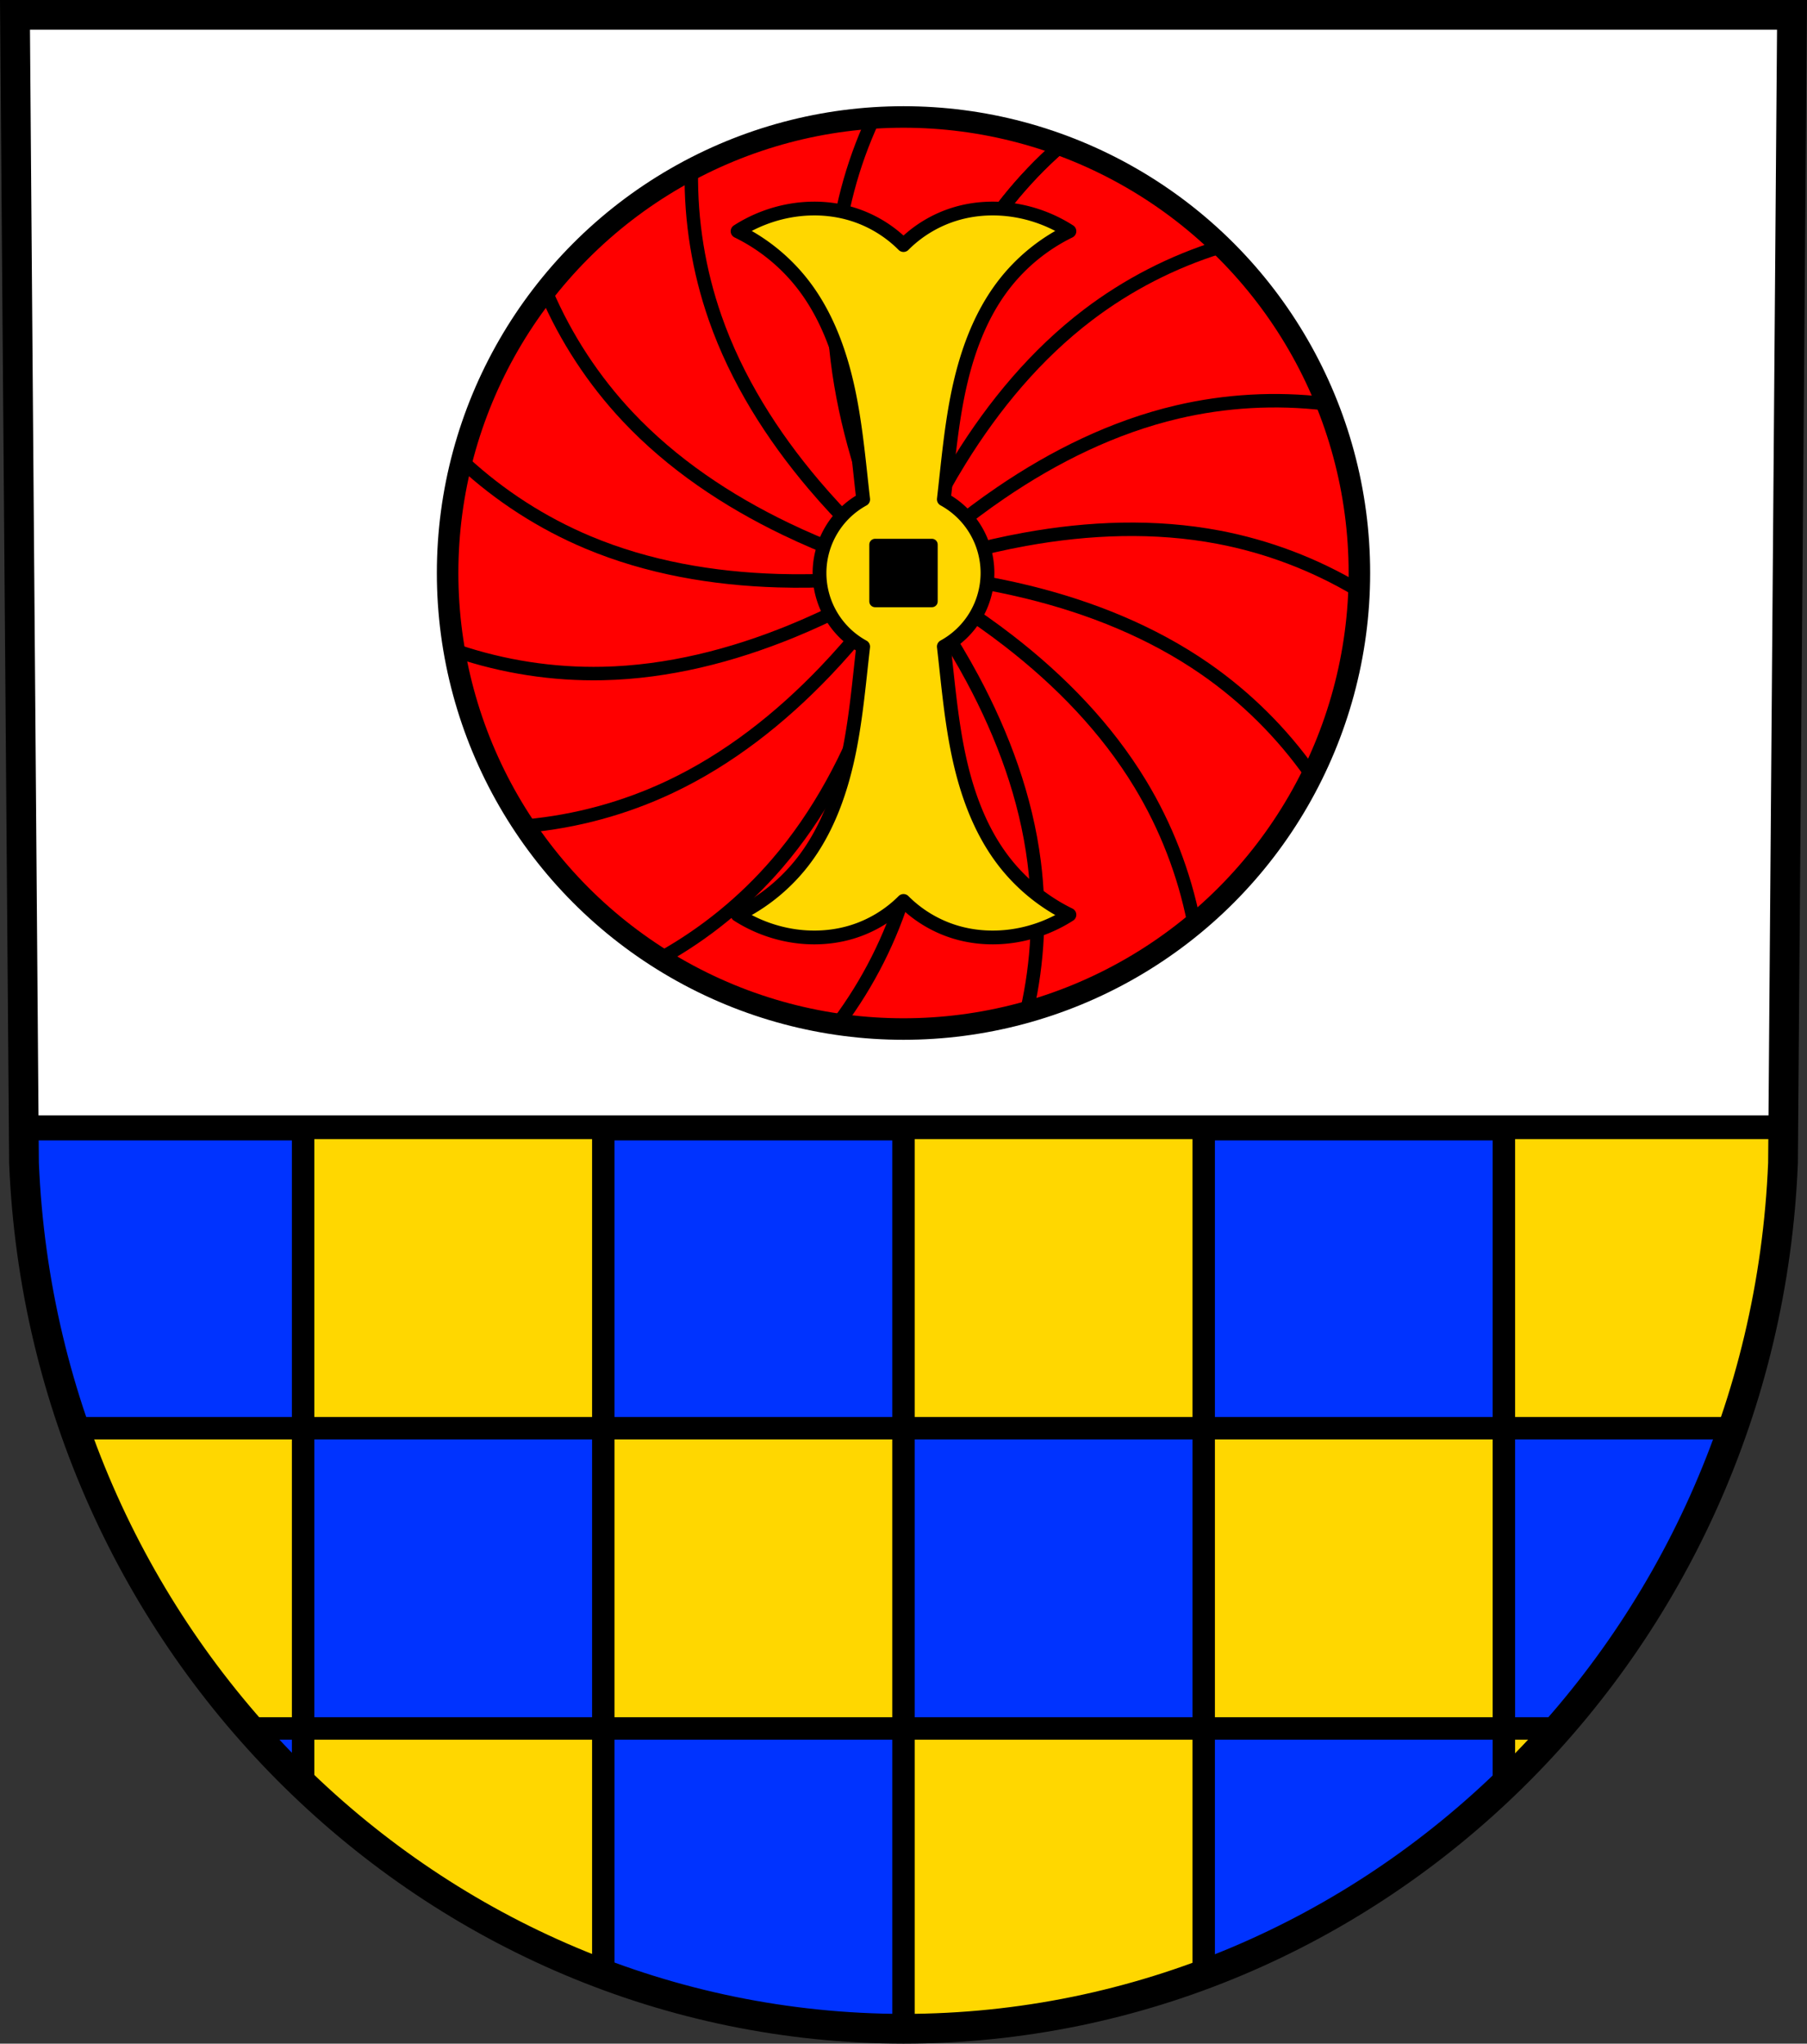 <?xml version="1.0" encoding="UTF-8" standalone="no"?>
<!-- Created with Inkscape (http://www.inkscape.org/) -->

<svg
   xmlns:dc="http://purl.org/dc/elements/1.1/"
   xmlns:cc="http://creativecommons.org/ns#"
   xmlns:rdf="http://www.w3.org/1999/02/22-rdf-syntax-ns#"
   xmlns:svg="http://www.w3.org/2000/svg"
   xmlns="http://www.w3.org/2000/svg"
   xmlns:sodipodi="http://sodipodi.sourceforge.net/DTD/sodipodi-0.dtd"
   xmlns:inkscape="http://www.inkscape.org/namespaces/inkscape"
   width="185.161mm"
   height="209.344mm"
   viewBox="0 0 656.082 741.77"
   id="svg12610"
   version="1.1"
   inkscape:version="0.91 r13725"
   sodipodi:docname="DEU Otzweiler COA.svg">
  <rect x="0" y="0" width="656.082" height="741.77" fill="#333333" stroke="none"/>
  <defs
     id="defs12612">
    <inkscape:path-effect
       effect="spiro"
       id="path-effect13708"
       is_visible="true" />
    <inkscape:path-effect
       effect="spiro"
       id="path-effect13581"
       is_visible="true" />
    <inkscape:path-effect
       effect="spiro"
       id="path-effect7284"
       is_visible="true" />
    <inkscape:path-effect
       effect="spiro"
       id="path-effect13581-4"
       is_visible="true" />
    <inkscape:path-effect
       effect="spiro"
       id="path-effect13581-5"
       is_visible="true" />
    <inkscape:path-effect
       effect="spiro"
       id="path-effect13581-4-6"
       is_visible="true" />
    <inkscape:path-effect
       effect="spiro"
       id="path-effect13581-46"
       is_visible="true" />
    <inkscape:path-effect
       effect="spiro"
       id="path-effect13581-4-0"
       is_visible="true" />
    <inkscape:path-effect
       effect="spiro"
       id="path-effect13581-5-9"
       is_visible="true" />
    <inkscape:path-effect
       effect="spiro"
       id="path-effect13581-4-6-4"
       is_visible="true" />
    <inkscape:path-effect
       effect="spiro"
       id="path-effect13708-1"
       is_visible="true" />
    <inkscape:path-effect
       effect="spiro"
       id="path-effect13581-5-4"
       is_visible="true" />
    <inkscape:path-effect
       effect="spiro"
       id="path-effect13581-4-6-1"
       is_visible="true" />
    <inkscape:path-effect
       effect="spiro"
       id="path-effect13581-4-6-41"
       is_visible="true" />
    <inkscape:path-effect
       effect="spiro"
       id="path-effect13581-4-6-41-1"
       is_visible="true" />
    <inkscape:path-effect
       effect="spiro"
       id="path-effect13581-4-6-3"
       is_visible="true" />
    <inkscape:path-effect
       effect="spiro"
       id="path-effect13581-4-6-9"
       is_visible="true" />
    <inkscape:path-effect
       effect="spiro"
       id="path-effect13581-4-6-41-0"
       is_visible="true" />
    <inkscape:path-effect
       effect="spiro"
       id="path-effect13581-4-6-2"
       is_visible="true" />
    <inkscape:path-effect
       effect="spiro"
       id="path-effect13581-4-6-41-4"
       is_visible="true" />
    <inkscape:path-effect
       effect="spiro"
       id="path-effect13581-4-6-9-2"
       is_visible="true" />
    <inkscape:path-effect
       effect="spiro"
       id="path-effect13581-4-6-41-0-2"
       is_visible="true" />
    <inkscape:path-effect
       effect="spiro"
       id="path-effect13581-4-6-2-6"
       is_visible="true" />
    <inkscape:path-effect
       effect="spiro"
       id="path-effect13581-4-6-41-4-6"
       is_visible="true" />
    <inkscape:path-effect
       effect="spiro"
       id="path-effect13581-4-6-9-2-2"
       is_visible="true" />
    <inkscape:path-effect
       effect="spiro"
       id="path-effect13581-4-6-41-0-2-2"
       is_visible="true" />
    <inkscape:path-effect
       effect="spiro"
       id="path-effect13581-4-6-2-6-6"
       is_visible="true" />
    <inkscape:path-effect
       effect="spiro"
       id="path-effect13581-4-6-41-4-6-2"
       is_visible="true" />
    <inkscape:path-effect
       effect="spiro"
       id="path-effect13581-4-6-9-2-2-3"
       is_visible="true" />
    <inkscape:path-effect
       effect="spiro"
       id="path-effect13581-4-6-41-0-2-2-0"
       is_visible="true" />
  </defs>
  <sodipodi:namedview
     id="base"
     pagecolor="#ffffff"
     bordercolor="#666666"
     borderopacity="1.0"
     inkscape:pageopacity="0.0"
     inkscape:pageshadow="2"
     inkscape:zoom="0.72798892"
     inkscape:cx="328.04093"
     inkscape:cy="370.88475"
     inkscape:document-units="px"
     inkscape:current-layer="layer1"
     showgrid="false"
     inkscape:window-width="1366"
     inkscape:window-height="745"
     inkscape:window-x="-8"
     inkscape:window-y="-8"
     inkscape:window-maximized="1"
     fit-margin-top="0"
     fit-margin-left="0"
     fit-margin-right="0"
     fit-margin-bottom="0"
     inkscape:snap-midpoints="true"
     inkscape:snap-smooth-nodes="true"
     inkscape:object-nodes="true"
     inkscape:object-paths="false"
     inkscape:snap-nodes="true"
     inkscape:snap-center="true"
     inkscape:snap-object-midpoints="true" />
  <g
     inkscape:label="Ebene 1"
     inkscape:groupmode="layer"
     id="layer1"
     transform="translate(24.972,-15.379)">
    <path
       style="fill:#ffffff;fill-opacity:1;fill-rule:evenodd;stroke:none;stroke-width:10.796;stroke-opacity:1"
       inkscape:connector-curvature="0"
       d="m 625.669,20.777 -3.272,416.741 C 615.256,612.817 474.168,751.652 303.069,751.75 132.123,751.535 -9.017,612.65 -16.259,437.518 l -3.272,-416.741 322.593,0 z"
       id="path10563-0-6-7-7-1"
       sodipodi:nodetypes="ccccccc" />
    <path
       inkscape:connector-curvature="0"
       style="fill:#0033ff;fill-opacity:1;stroke:#000000;stroke-width:9.091;stroke-linecap:round;stroke-linejoin:round;stroke-miterlimit:4;stroke-dasharray:none;stroke-opacity:1"
       d="m -16.359,424.766 0.1,12.752 c 7.242,175.132 148.382,314.017 319.328,314.232 171.1,-0.098 312.187,-138.934 319.328,-314.232 l 0.1,-12.752 -638.855,0 z"
       id="rect9889" />
    <path
       style="fill:#ffd700;fill-opacity:1;stroke:#000000;stroke-width:8.145;stroke-linecap:round;stroke-linejoin:round;stroke-miterlimit:4;stroke-dasharray:none;stroke-opacity:1"
       d="m 303.067,424.766 0,108.994 108.996,0 0,-108.994 z m 108.996,108.994 0,108.996 108.994,0 0,-108.996 z m 108.994,0 83.119,0 c 10.518,-30.255 16.849,-62.572 18.221,-96.242 l 0.1,-12.752 -101.439,0 z m 0,108.996 0,20.617 c 6.864,-6.575 13.45,-13.45 19.73,-20.617 z m -108.994,0 -108.994,0 0,108.994 c 38.217,-0.022 74.93,-6.983 108.994,-19.709 z m -108.996,-108.996 -108.994,0 0,-108.994 -108.994,0 0,108.996 108.994,0 0,108.994 108.994,0 z m -108.994,108.996 -108.994,0 0,20.418 c 31.199,29.912 68.192,53.49 108.994,68.773 z m -108.994,0 0,-108.994 -83.039,0 c 14.171,40.649 35.927,77.569 63.494,108.994 z"
       id="rect9819"
       inkscape:connector-curvature="0"
       sodipodi:nodetypes="cccccccccccccccccccccccccccccccccccccccccccc" />
    <path
       style="fill:none;fill-rule:evenodd;stroke:#000000;stroke-width:10.796;stroke-opacity:1"
       inkscape:connector-curvature="0"
       d="m 625.669,20.777 -3.272,416.741 C 615.256,612.817 474.168,751.652 303.069,751.75 132.123,751.535 -9.017,612.65 -16.259,437.518 l -3.272,-416.741 322.593,0 z"
       id="path10563-0-6-7-7"
       sodipodi:nodetypes="ccccccc" />
    <ellipse
       style="fill:#ff0000;fill-opacity:1;stroke:#000000;stroke-width:7.812;stroke-linecap:round;stroke-linejoin:round;stroke-miterlimit:4;stroke-dasharray:none;stroke-opacity:1"
       id="path13525-2"
       cx="303.069"
       cy="223.359"
       rx="165.524"
       ry="165.524" />
    <g
       id="g15229"
       inkscape:transform-center-x="-57.269906"
       inkscape:transform-center-y="-77.388345" />
    <g
       id="g15279"
       inkscape:transform-center-x="-82.23881"
       inkscape:transform-center-y="-74.310553"
       style="stroke:#000000;stroke-opacity:1">
      <path
         style="fill:none;fill-rule:evenodd;stroke:#000000;stroke-width:4.892;stroke-linecap:round;stroke-linejoin:round;stroke-miterlimit:4;stroke-dasharray:none;stroke-opacity:1"
         d="m 303.069,223.359 c -0.683,-15.238 0.004,-30.537 2.052,-45.653 3.168,-23.39 9.674,-46.505 21.031,-67.197 8.667,-15.79 20.113,-30.05 33.654,-41.927"
         id="path13579-0-3"
         inkscape:path-effect="#path-effect13581-4-6"
         inkscape:original-d="m 303.06852,223.3591 c 0,0 -0.58712,-30.65008 2.0518,-45.65268 4.06595,-23.11542 9.98847,-46.48633 21.03101,-67.19664 8.43172,-15.813716 33.6542,-41.927344 33.6542,-41.927344"
         inkscape:connector-curvature="0"
         sodipodi:nodetypes="caac" />
      <path
         style="fill:none;fill-rule:evenodd;stroke:#000000;stroke-width:4.892;stroke-linecap:round;stroke-linejoin:round;stroke-miterlimit:4;stroke-dasharray:none;stroke-opacity:1"
         d="m 303.069,223.359 c 5.575,-14.198 12.427,-27.894 20.447,-40.869 12.409,-20.078 27.756,-38.547 46.549,-52.829 14.341,-10.899 30.598,-19.269 47.8,-24.61"
         id="path13579-0-3-8"
         inkscape:path-effect="#path-effect13581-4-6-41"
         inkscape:original-d="m 303.06853,223.3591 c 0,0 11.93257,-28.238 20.44655,-40.86949 13.11799,-19.46208 28.03593,-38.40228 46.54867,-52.82909 14.13573,-11.01585 47.80015,-24.61001 47.80015,-24.61001"
         inkscape:connector-curvature="0"
         sodipodi:nodetypes="caac"
         inkscape:transform-center-x="-57.3977"
         inkscape:transform-center-y="-59.154308" />
      <g
         inkscape:transform-center-y="-28.153043"
         inkscape:transform-center-x="-82.366568"
         id="g15229-2"
         transform="matrix(0.669,0.743,-0.743,0.669,266.287,-151.323)"
         style="stroke:#000000;stroke-opacity:1">
        <path
           style="fill:none;fill-rule:evenodd;stroke:#000000;stroke-width:4.892;stroke-linecap:round;stroke-linejoin:round;stroke-miterlimit:4;stroke-dasharray:none;stroke-opacity:1"
           d="m 303.069,223.359 c -0.683,-15.238 0.004,-30.537 2.052,-45.653 3.168,-23.39 9.674,-46.505 21.031,-67.197 8.667,-15.79 20.113,-30.05 33.654,-41.927"
           id="path13579-0-3-1"
           inkscape:path-effect="#path-effect13581-4-6-9"
           inkscape:original-d="m 303.06852,223.3591 c 0,0 -0.58712,-30.65008 2.0518,-45.65268 4.06595,-23.11542 9.98847,-46.48633 21.03101,-67.19664 8.43172,-15.813716 33.6542,-41.927344 33.6542,-41.927344"
           inkscape:connector-curvature="0"
           sodipodi:nodetypes="caac" />
        <path
           style="fill:none;fill-rule:evenodd;stroke:#000000;stroke-width:4.892;stroke-linecap:round;stroke-linejoin:round;stroke-miterlimit:4;stroke-dasharray:none;stroke-opacity:1"
           d="m 303.069,223.359 c 5.575,-14.198 12.427,-27.894 20.447,-40.869 12.409,-20.078 27.756,-38.547 46.549,-52.829 14.341,-10.899 30.598,-19.269 47.8,-24.61"
           id="path13579-0-3-8-0"
           inkscape:path-effect="#path-effect13581-4-6-41-0"
           inkscape:original-d="m 303.06853,223.3591 c 0,0 11.93257,-28.238 20.44655,-40.86949 13.11799,-19.46208 28.03593,-38.40228 46.54867,-52.82909 14.13573,-11.01585 47.80015,-24.61001 47.80015,-24.61001"
           inkscape:connector-curvature="0"
           sodipodi:nodetypes="caac"
           inkscape:transform-center-x="-57.3977"
           inkscape:transform-center-y="-59.154308" />
      </g>
    </g>
    <g
       transform="matrix(-0.105,0.995,-0.995,-0.105,556.881,-54.704)"
       id="g15279-9"
       inkscape:transform-center-x="-62.329594"
       inkscape:transform-center-y="81.593725"
       style="stroke:#000000;stroke-opacity:1">
      <path
         style="fill:none;fill-rule:evenodd;stroke:#000000;stroke-width:4.892;stroke-linecap:round;stroke-linejoin:round;stroke-miterlimit:4;stroke-dasharray:none;stroke-opacity:1"
         d="m 303.069,223.359 c -0.683,-15.238 0.004,-30.537 2.052,-45.653 3.168,-23.39 9.674,-46.505 21.031,-67.197 8.667,-15.79 20.113,-30.05 33.654,-41.927"
         id="path13579-0-3-82"
         inkscape:path-effect="#path-effect13581-4-6-2"
         inkscape:original-d="m 303.06852,223.3591 c 0,0 -0.58712,-30.65008 2.0518,-45.65268 4.06595,-23.11542 9.98847,-46.48633 21.03101,-67.19664 8.43172,-15.813716 33.6542,-41.927344 33.6542,-41.927344"
         inkscape:connector-curvature="0"
         sodipodi:nodetypes="caac" />
      <path
         style="fill:none;fill-rule:evenodd;stroke:#000000;stroke-width:4.892;stroke-linecap:round;stroke-linejoin:round;stroke-miterlimit:4;stroke-dasharray:none;stroke-opacity:1"
         d="m 303.069,223.359 c 5.575,-14.198 12.427,-27.894 20.447,-40.869 12.409,-20.078 27.756,-38.547 46.549,-52.829 14.341,-10.899 30.598,-19.269 47.8,-24.61"
         id="path13579-0-3-8-5"
         inkscape:path-effect="#path-effect13581-4-6-41-4"
         inkscape:original-d="m 303.06853,223.3591 c 0,0 11.93257,-28.238 20.44655,-40.86949 13.11799,-19.46208 28.03593,-38.40228 46.54867,-52.82909 14.13573,-11.01585 47.80015,-24.61001 47.80015,-24.61001"
         inkscape:connector-curvature="0"
         sodipodi:nodetypes="caac"
         inkscape:transform-center-x="-57.3977"
         inkscape:transform-center-y="-59.154308" />
      <g
         inkscape:transform-center-y="-28.153043"
         inkscape:transform-center-x="-82.366568"
         id="g15229-2-2"
         transform="matrix(0.669,0.743,-0.743,0.669,266.287,-151.323)"
         style="stroke:#000000;stroke-opacity:1">
        <path
           style="fill:none;fill-rule:evenodd;stroke:#000000;stroke-width:4.892;stroke-linecap:round;stroke-linejoin:round;stroke-miterlimit:4;stroke-dasharray:none;stroke-opacity:1"
           d="m 303.069,223.359 c -0.683,-15.238 0.004,-30.537 2.052,-45.653 3.168,-23.39 9.674,-46.505 21.031,-67.197 8.667,-15.79 20.113,-30.05 33.654,-41.927"
           id="path13579-0-3-1-6"
           inkscape:path-effect="#path-effect13581-4-6-9-2"
           inkscape:original-d="m 303.06852,223.3591 c 0,0 -0.58712,-30.65008 2.0518,-45.65268 4.06595,-23.11542 9.98847,-46.48633 21.03101,-67.19664 8.43172,-15.813716 33.6542,-41.927344 33.6542,-41.927344"
           inkscape:connector-curvature="0"
           sodipodi:nodetypes="caac" />
        <path
           style="fill:none;fill-rule:evenodd;stroke:#000000;stroke-width:4.892;stroke-linecap:round;stroke-linejoin:round;stroke-miterlimit:4;stroke-dasharray:none;stroke-opacity:1"
           d="m 303.069,223.359 c 5.575,-14.198 12.427,-27.894 20.447,-40.869 12.409,-20.078 27.756,-38.547 46.549,-52.829 14.341,-10.899 30.598,-19.269 47.8,-24.61"
           id="path13579-0-3-8-0-0"
           inkscape:path-effect="#path-effect13581-4-6-41-0-2"
           inkscape:original-d="m 303.06853,223.3591 c 0,0 11.93257,-28.238 20.44655,-40.86949 13.11799,-19.46208 28.03593,-38.40228 46.54867,-52.82909 14.13573,-11.01585 47.80015,-24.61001 47.80015,-24.61001"
           inkscape:connector-curvature="0"
           sodipodi:nodetypes="caac"
           inkscape:transform-center-x="-57.3977"
           inkscape:transform-center-y="-59.154308" />
      </g>
    </g>
    <g
       transform="matrix(-0.978,-0.208,0.208,-0.978,553.084,504.841)"
       id="g15279-9-9"
       inkscape:transform-center-x="81.20487"
       inkscape:transform-center-y="49.667512"
       style="stroke:#000000;stroke-opacity:1">
      <path
         style="fill:none;fill-rule:evenodd;stroke:#000000;stroke-width:4.892;stroke-linecap:round;stroke-linejoin:round;stroke-miterlimit:4;stroke-dasharray:none;stroke-opacity:1"
         d="m 303.069,223.359 c -0.683,-15.238 0.004,-30.537 2.052,-45.653 3.168,-23.39 9.674,-46.505 21.031,-67.197 8.667,-15.79 20.113,-30.05 33.654,-41.927"
         id="path13579-0-3-82-3"
         inkscape:path-effect="#path-effect13581-4-6-2-6"
         inkscape:original-d="m 303.06852,223.3591 c 0,0 -0.58712,-30.65008 2.0518,-45.65268 4.06595,-23.11542 9.98847,-46.48633 21.03101,-67.19664 8.43172,-15.813716 33.6542,-41.927344 33.6542,-41.927344"
         inkscape:connector-curvature="0"
         sodipodi:nodetypes="caac" />
      <path
         style="fill:none;fill-rule:evenodd;stroke:#000000;stroke-width:4.892;stroke-linecap:round;stroke-linejoin:round;stroke-miterlimit:4;stroke-dasharray:none;stroke-opacity:1"
         d="m 303.069,223.359 c 5.575,-14.198 12.427,-27.894 20.447,-40.869 12.409,-20.078 27.756,-38.547 46.549,-52.829 14.341,-10.899 30.598,-19.269 47.8,-24.61"
         id="path13579-0-3-8-5-9"
         inkscape:path-effect="#path-effect13581-4-6-41-4-6"
         inkscape:original-d="m 303.06853,223.3591 c 0,0 11.93257,-28.238 20.44655,-40.86949 13.11799,-19.46208 28.03593,-38.40228 46.54867,-52.82909 14.13573,-11.01585 47.80015,-24.61001 47.80015,-24.61001"
         inkscape:connector-curvature="0"
         sodipodi:nodetypes="caac"
         inkscape:transform-center-x="-57.3977"
         inkscape:transform-center-y="-59.154308" />
      <g
         inkscape:transform-center-y="-28.153043"
         inkscape:transform-center-x="-82.366568"
         id="g15229-2-2-1"
         transform="matrix(0.669,0.743,-0.743,0.669,266.287,-151.323)"
         style="stroke:#000000;stroke-opacity:1">
        <path
           style="fill:none;fill-rule:evenodd;stroke:#000000;stroke-width:4.892;stroke-linecap:round;stroke-linejoin:round;stroke-miterlimit:4;stroke-dasharray:none;stroke-opacity:1"
           d="m 303.069,223.359 c -0.683,-15.238 0.004,-30.537 2.052,-45.653 3.168,-23.39 9.674,-46.505 21.031,-67.197 8.667,-15.79 20.113,-30.05 33.654,-41.927"
           id="path13579-0-3-1-6-5"
           inkscape:path-effect="#path-effect13581-4-6-9-2-2"
           inkscape:original-d="m 303.06852,223.3591 c 0,0 -0.58712,-30.65008 2.0518,-45.65268 4.06595,-23.11542 9.98847,-46.48633 21.03101,-67.19664 8.43172,-15.813716 33.6542,-41.927344 33.6542,-41.927344"
           inkscape:connector-curvature="0"
           sodipodi:nodetypes="caac" />
        <path
           style="fill:none;fill-rule:evenodd;stroke:#000000;stroke-width:4.892;stroke-linecap:round;stroke-linejoin:round;stroke-miterlimit:4;stroke-dasharray:none;stroke-opacity:1"
           d="m 303.069,223.359 c 5.575,-14.198 12.427,-27.894 20.447,-40.869 12.409,-20.078 27.756,-38.547 46.549,-52.829 14.341,-10.899 30.598,-19.269 47.8,-24.61"
           id="path13579-0-3-8-0-0-4"
           inkscape:path-effect="#path-effect13581-4-6-41-0-2-2"
           inkscape:original-d="m 303.06853,223.3591 c 0,0 11.93257,-28.238 20.44655,-40.86949 13.11799,-19.46208 28.03593,-38.40228 46.54867,-52.82909 14.13573,-11.01585 47.80015,-24.61001 47.80015,-24.61001"
           inkscape:connector-curvature="0"
           sodipodi:nodetypes="caac"
           inkscape:transform-center-x="-57.3977"
           inkscape:transform-center-y="-59.154308" />
      </g>
    </g>
    <g
       transform="matrix(0.309,-0.951,0.951,0.309,-2.987,442.607)"
       id="g15279-9-9-6"
       inkscape:transform-center-x="36.469002"
       inkscape:transform-center-y="-82.235944"
       style="stroke:#000000;stroke-opacity:1">
      <path
         style="fill:none;fill-rule:evenodd;stroke:#000000;stroke-width:4.892;stroke-linecap:round;stroke-linejoin:round;stroke-miterlimit:4;stroke-dasharray:none;stroke-opacity:1"
         d="m 303.069,223.359 c -0.683,-15.238 0.004,-30.537 2.052,-45.653 3.168,-23.39 9.674,-46.505 21.031,-67.197 8.667,-15.79 20.113,-30.05 33.654,-41.927"
         id="path13579-0-3-82-3-1"
         inkscape:path-effect="#path-effect13581-4-6-2-6-6"
         inkscape:original-d="m 303.06852,223.3591 c 0,0 -0.58712,-30.65008 2.0518,-45.65268 4.06595,-23.11542 9.98847,-46.48633 21.03101,-67.19664 8.43172,-15.813716 33.6542,-41.927344 33.6542,-41.927344"
         inkscape:connector-curvature="0"
         sodipodi:nodetypes="caac" />
      <path
         style="fill:none;fill-rule:evenodd;stroke:#000000;stroke-width:4.892;stroke-linecap:round;stroke-linejoin:round;stroke-miterlimit:4;stroke-dasharray:none;stroke-opacity:1"
         d="m 303.069,223.359 c 5.575,-14.198 12.427,-27.894 20.447,-40.869 12.409,-20.078 27.756,-38.547 46.549,-52.829 14.341,-10.899 30.598,-19.269 47.8,-24.61"
         id="path13579-0-3-8-5-9-1"
         inkscape:path-effect="#path-effect13581-4-6-41-4-6-2"
         inkscape:original-d="m 303.06853,223.3591 c 0,0 11.93257,-28.238 20.44655,-40.86949 13.11799,-19.46208 28.03593,-38.40228 46.54867,-52.82909 14.13573,-11.01585 47.80015,-24.61001 47.80015,-24.61001"
         inkscape:connector-curvature="0"
         sodipodi:nodetypes="caac"
         inkscape:transform-center-x="-57.3977"
         inkscape:transform-center-y="-59.154308" />
      <g
         inkscape:transform-center-y="-28.153043"
         inkscape:transform-center-x="-82.366568"
         id="g15229-2-2-1-2"
         transform="matrix(0.669,0.743,-0.743,0.669,266.287,-151.323)"
         style="stroke:#000000;stroke-opacity:1">
        <path
           style="fill:none;fill-rule:evenodd;stroke:#000000;stroke-width:4.892;stroke-linecap:round;stroke-linejoin:round;stroke-miterlimit:4;stroke-dasharray:none;stroke-opacity:1"
           d="m 303.069,223.359 c -0.683,-15.238 0.004,-30.537 2.052,-45.653 3.168,-23.39 9.674,-46.505 21.031,-67.197 8.667,-15.79 20.113,-30.05 33.654,-41.927"
           id="path13579-0-3-1-6-5-9"
           inkscape:path-effect="#path-effect13581-4-6-9-2-2-3"
           inkscape:original-d="m 303.06852,223.3591 c 0,0 -0.58712,-30.65008 2.0518,-45.65268 4.06595,-23.11542 9.98847,-46.48633 21.03101,-67.19664 8.43172,-15.813716 33.6542,-41.927344 33.6542,-41.927344"
           inkscape:connector-curvature="0"
           sodipodi:nodetypes="caac" />
        <path
           style="fill:none;fill-rule:evenodd;stroke:#000000;stroke-width:4.892;stroke-linecap:round;stroke-linejoin:round;stroke-miterlimit:4;stroke-dasharray:none;stroke-opacity:1"
           d="m 303.069,223.359 c 5.575,-14.198 12.427,-27.894 20.447,-40.869 12.409,-20.078 27.756,-38.547 46.549,-52.829 14.341,-10.899 30.598,-19.269 47.8,-24.61"
           id="path13579-0-3-8-0-0-4-0"
           inkscape:path-effect="#path-effect13581-4-6-41-0-2-2-0"
           inkscape:original-d="m 303.06853,223.3591 c 0,0 11.93257,-28.238 20.44655,-40.86949 13.11799,-19.46208 28.03593,-38.40228 46.54867,-52.82909 14.13573,-11.01585 47.80015,-24.61001 47.80015,-24.61001"
           inkscape:connector-curvature="0"
           sodipodi:nodetypes="caac"
           inkscape:transform-center-x="-57.3977"
           inkscape:transform-center-y="-59.154308" />
      </g>
    </g>
    <g
       id="g13803"
       style="stroke:#000000;stroke-opacity:1">
      <path
         id="path13706"
         d="m 270.568,91.072 c -2.776,0.006 -5.552,0.246 -8.287,0.709 -6.903,1.167 -13.564,3.745 -19.453,7.529 9.302,4.538 17.533,11.252 23.846,19.453 9.033,11.733 13.965,26.153 16.836,40.68 2.426,12.277 3.484,24.768 4.92,37.205 a 30.492,30.492 0 0 0 -15.852,26.711 30.492,30.492 0 0 0 15.848,26.744 c -1.434,12.426 -2.492,24.906 -4.916,37.172 -2.871,14.527 -7.803,28.946 -16.836,40.68 -6.313,8.201 -14.544,14.916 -23.846,19.453 5.89,3.784 12.551,6.362 19.453,7.529 2.735,0.463 5.512,0.703 8.287,0.709 4.626,0.011 9.249,-0.627 13.676,-1.963 7.078,-2.136 13.61,-6.055 18.826,-11.295 5.216,5.24 11.746,9.159 18.824,11.295 7.083,2.138 14.67,2.488 21.965,1.254 6.903,-1.167 13.562,-3.745 19.451,-7.529 -9.302,-4.538 -17.531,-11.252 -23.844,-19.453 -9.033,-11.733 -13.965,-26.153 -16.836,-40.68 -2.426,-12.278 -3.484,-24.77 -4.92,-37.207 a 30.492,30.492 0 0 0 15.85,-26.709 30.492,30.492 0 0 0 -15.846,-26.744 c 1.434,-12.426 2.492,-24.906 4.916,-37.172 2.871,-14.527 7.803,-28.946 16.836,-40.68 6.313,-8.201 14.542,-14.916 23.844,-19.453 -5.89,-3.784 -12.549,-6.362 -19.451,-7.529 -7.295,-1.234 -14.882,-0.884 -21.965,1.254 -7.078,2.136 -13.608,6.055 -18.824,11.295 -5.216,-5.24 -11.748,-9.159 -18.826,-11.295 -4.427,-1.336 -9.05,-1.973 -13.676,-1.963 z"
         style="fill:#ffd700;fill-rule:evenodd;stroke:#000000;stroke-width:5;stroke-linecap:round;stroke-linejoin:round;stroke-miterlimit:4;stroke-dasharray:none;stroke-opacity:1;fill-opacity:1"
         inkscape:connector-curvature="0" />
      <rect
         y="213.046"
         x="292.755"
         height="20.627"
         width="20.627"
         id="rect13748"
         style="fill:#000000;fill-opacity:1;stroke:#000000;stroke-width:4.216;stroke-linecap:round;stroke-linejoin:round;stroke-miterlimit:4;stroke-dasharray:none;stroke-opacity:1" />
    </g>
  </g>
</svg>
